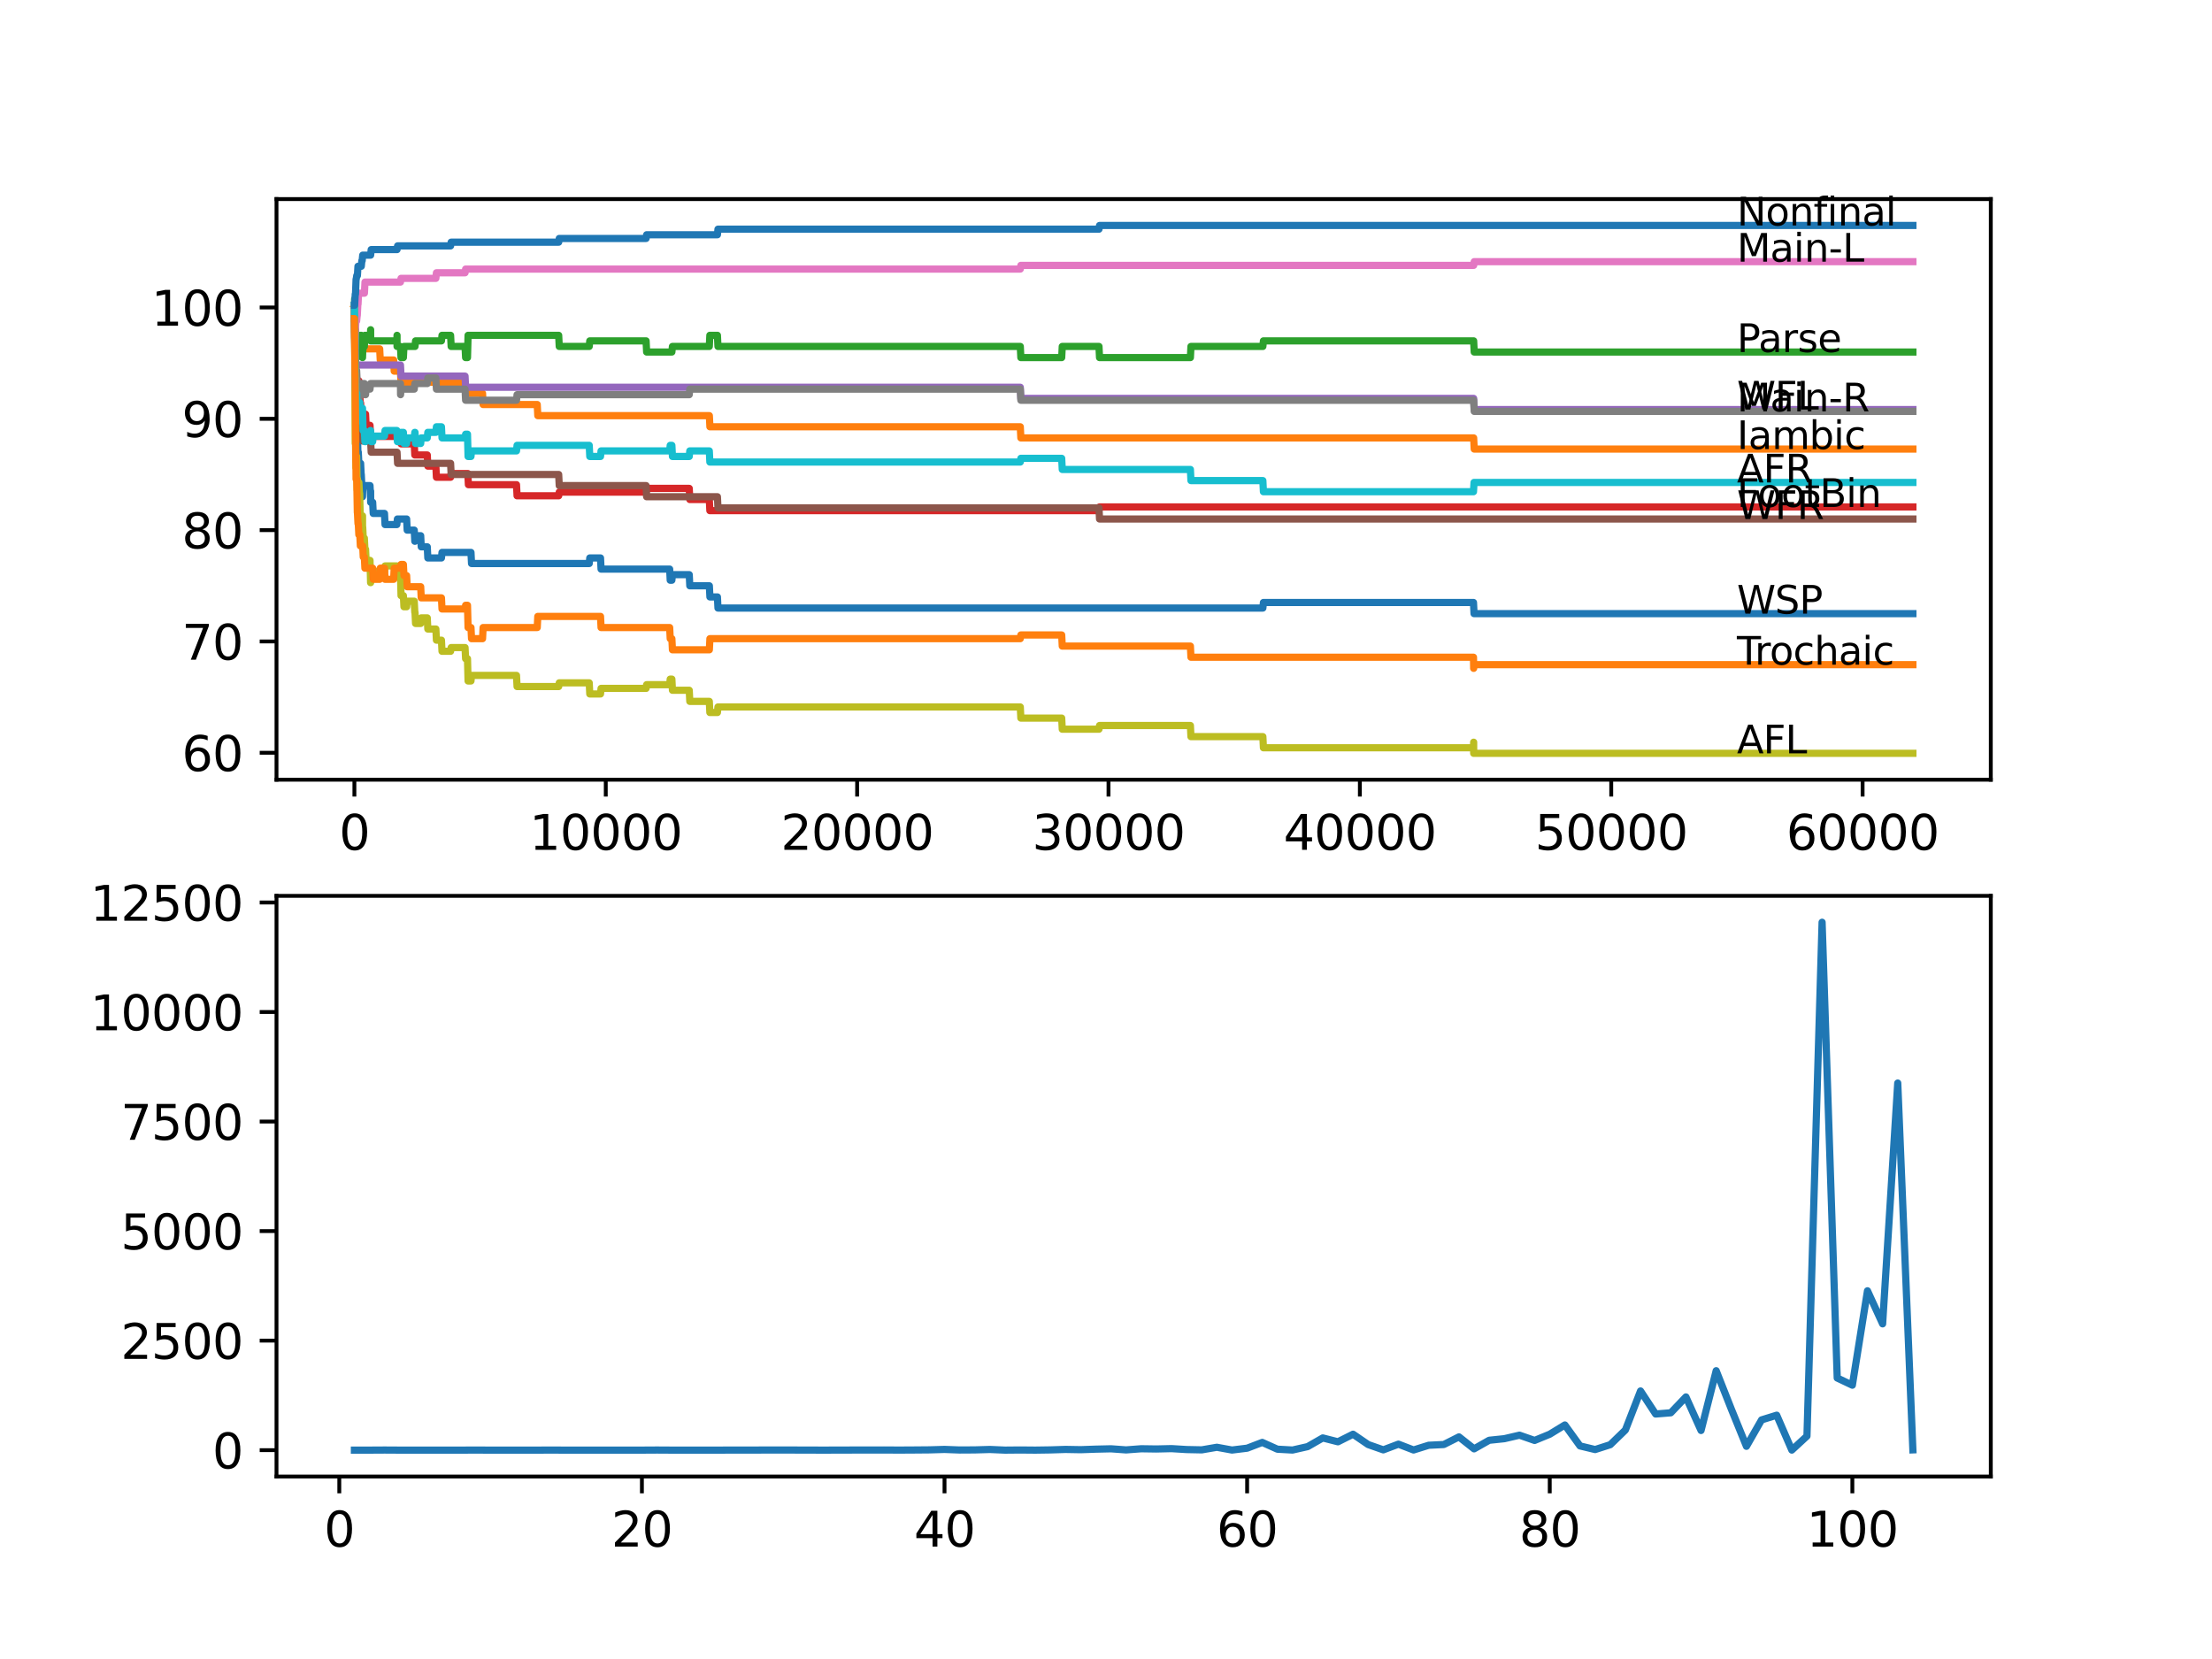 <?xml version="1.0" encoding="utf-8" standalone="no"?>
<!DOCTYPE svg PUBLIC "-//W3C//DTD SVG 1.1//EN"
  "http://www.w3.org/Graphics/SVG/1.1/DTD/svg11.dtd">
<svg xmlns:xlink="http://www.w3.org/1999/xlink" width="460.8pt" height="345.6pt" viewBox="0 0 460.8 345.6" xmlns="http://www.w3.org/2000/svg" version="1.1">
 <defs>
  <style type="text/css">*{stroke-linejoin: round; stroke-linecap: butt}</style>
 </defs>
 <g id="figure_1">
  <g id="patch_1">
   <path d="M 0 345.6 
L 460.8 345.6 
L 460.8 0 
L 0 0 
z
" style="fill: #ffffff"/>
  </g>
  <g id="axes_1">
   <g id="patch_2">
    <path d="M 57.6 162.432 
L 414.72 162.432 
L 414.72 41.472 
L 57.6 41.472 
z
" style="fill: #ffffff"/>
   </g>
   <g id="matplotlib.axis_1">
    <g id="xtick_1">
     <g id="line2d_1">
      <defs>
       <path id="m1f427bf598" d="M 0 0 
L 0 3.5 
" style="stroke: #000000; stroke-width: 0.8"/>
      </defs>
      <g>
       <use xlink:href="#m1f427bf598" x="73.827" y="162.432" style="stroke: #000000; stroke-width: 0.8"/>
      </g>
     </g>
     <g id="text_1">
      <!-- 0 -->
      <g transform="translate(70.646 177.03)scale(0.1 -0.1)">
       <defs>
        <path id="DejaVuSans-30" d="M 2034 4250 
Q 1547 4250 1301 3770 
Q 1056 3291 1056 2328 
Q 1056 1369 1301 889 
Q 1547 409 2034 409 
Q 2525 409 2770 889 
Q 3016 1369 3016 2328 
Q 3016 3291 2770 3770 
Q 2525 4250 2034 4250 
z
M 2034 4750 
Q 2819 4750 3233 4129 
Q 3647 3509 3647 2328 
Q 3647 1150 3233 529 
Q 2819 -91 2034 -91 
Q 1250 -91 836 529 
Q 422 1150 422 2328 
Q 422 3509 836 4129 
Q 1250 4750 2034 4750 
z
" transform="scale(0.016)"/>
       </defs>
       <use xlink:href="#DejaVuSans-30"/>
      </g>
     </g>
    </g>
    <g id="xtick_2">
     <g id="line2d_2">
      <g>
       <use xlink:href="#m1f427bf598" x="126.192" y="162.432" style="stroke: #000000; stroke-width: 0.8"/>
      </g>
     </g>
     <g id="text_2">
      <!-- 10000 -->
      <g transform="translate(110.286 177.03)scale(0.1 -0.1)">
       <defs>
        <path id="DejaVuSans-31" d="M 794 531 
L 1825 531 
L 1825 4091 
L 703 3866 
L 703 4441 
L 1819 4666 
L 2450 4666 
L 2450 531 
L 3481 531 
L 3481 0 
L 794 0 
L 794 531 
z
" transform="scale(0.016)"/>
       </defs>
       <use xlink:href="#DejaVuSans-31"/>
       <use xlink:href="#DejaVuSans-30" x="63.623"/>
       <use xlink:href="#DejaVuSans-30" x="127.246"/>
       <use xlink:href="#DejaVuSans-30" x="190.869"/>
       <use xlink:href="#DejaVuSans-30" x="254.492"/>
      </g>
     </g>
    </g>
    <g id="xtick_3">
     <g id="line2d_3">
      <g>
       <use xlink:href="#m1f427bf598" x="178.556" y="162.432" style="stroke: #000000; stroke-width: 0.8"/>
      </g>
     </g>
     <g id="text_3">
      <!-- 20000 -->
      <g transform="translate(162.65 177.03)scale(0.1 -0.1)">
       <defs>
        <path id="DejaVuSans-32" d="M 1228 531 
L 3431 531 
L 3431 0 
L 469 0 
L 469 531 
Q 828 903 1448 1529 
Q 2069 2156 2228 2338 
Q 2531 2678 2651 2914 
Q 2772 3150 2772 3378 
Q 2772 3750 2511 3984 
Q 2250 4219 1831 4219 
Q 1534 4219 1204 4116 
Q 875 4013 500 3803 
L 500 4441 
Q 881 4594 1212 4672 
Q 1544 4750 1819 4750 
Q 2544 4750 2975 4387 
Q 3406 4025 3406 3419 
Q 3406 3131 3298 2873 
Q 3191 2616 2906 2266 
Q 2828 2175 2409 1742 
Q 1991 1309 1228 531 
z
" transform="scale(0.016)"/>
       </defs>
       <use xlink:href="#DejaVuSans-32"/>
       <use xlink:href="#DejaVuSans-30" x="63.623"/>
       <use xlink:href="#DejaVuSans-30" x="127.246"/>
       <use xlink:href="#DejaVuSans-30" x="190.869"/>
       <use xlink:href="#DejaVuSans-30" x="254.492"/>
      </g>
     </g>
    </g>
    <g id="xtick_4">
     <g id="line2d_4">
      <g>
       <use xlink:href="#m1f427bf598" x="230.921" y="162.432" style="stroke: #000000; stroke-width: 0.8"/>
      </g>
     </g>
     <g id="text_4">
      <!-- 30000 -->
      <g transform="translate(215.015 177.03)scale(0.1 -0.1)">
       <defs>
        <path id="DejaVuSans-33" d="M 2597 2516 
Q 3050 2419 3304 2112 
Q 3559 1806 3559 1356 
Q 3559 666 3084 287 
Q 2609 -91 1734 -91 
Q 1441 -91 1130 -33 
Q 819 25 488 141 
L 488 750 
Q 750 597 1062 519 
Q 1375 441 1716 441 
Q 2309 441 2620 675 
Q 2931 909 2931 1356 
Q 2931 1769 2642 2001 
Q 2353 2234 1838 2234 
L 1294 2234 
L 1294 2753 
L 1863 2753 
Q 2328 2753 2575 2939 
Q 2822 3125 2822 3475 
Q 2822 3834 2567 4026 
Q 2313 4219 1838 4219 
Q 1578 4219 1281 4162 
Q 984 4106 628 3988 
L 628 4550 
Q 988 4650 1302 4700 
Q 1616 4750 1894 4750 
Q 2613 4750 3031 4423 
Q 3450 4097 3450 3541 
Q 3450 3153 3228 2886 
Q 3006 2619 2597 2516 
z
" transform="scale(0.016)"/>
       </defs>
       <use xlink:href="#DejaVuSans-33"/>
       <use xlink:href="#DejaVuSans-30" x="63.623"/>
       <use xlink:href="#DejaVuSans-30" x="127.246"/>
       <use xlink:href="#DejaVuSans-30" x="190.869"/>
       <use xlink:href="#DejaVuSans-30" x="254.492"/>
      </g>
     </g>
    </g>
    <g id="xtick_5">
     <g id="line2d_5">
      <g>
       <use xlink:href="#m1f427bf598" x="283.285" y="162.432" style="stroke: #000000; stroke-width: 0.8"/>
      </g>
     </g>
     <g id="text_5">
      <!-- 40000 -->
      <g transform="translate(267.379 177.03)scale(0.1 -0.1)">
       <defs>
        <path id="DejaVuSans-34" d="M 2419 4116 
L 825 1625 
L 2419 1625 
L 2419 4116 
z
M 2253 4666 
L 3047 4666 
L 3047 1625 
L 3713 1625 
L 3713 1100 
L 3047 1100 
L 3047 0 
L 2419 0 
L 2419 1100 
L 313 1100 
L 313 1709 
L 2253 4666 
z
" transform="scale(0.016)"/>
       </defs>
       <use xlink:href="#DejaVuSans-34"/>
       <use xlink:href="#DejaVuSans-30" x="63.623"/>
       <use xlink:href="#DejaVuSans-30" x="127.246"/>
       <use xlink:href="#DejaVuSans-30" x="190.869"/>
       <use xlink:href="#DejaVuSans-30" x="254.492"/>
      </g>
     </g>
    </g>
    <g id="xtick_6">
     <g id="line2d_6">
      <g>
       <use xlink:href="#m1f427bf598" x="335.65" y="162.432" style="stroke: #000000; stroke-width: 0.8"/>
      </g>
     </g>
     <g id="text_6">
      <!-- 50000 -->
      <g transform="translate(319.744 177.03)scale(0.1 -0.1)">
       <defs>
        <path id="DejaVuSans-35" d="M 691 4666 
L 3169 4666 
L 3169 4134 
L 1269 4134 
L 1269 2991 
Q 1406 3038 1543 3061 
Q 1681 3084 1819 3084 
Q 2600 3084 3056 2656 
Q 3513 2228 3513 1497 
Q 3513 744 3044 326 
Q 2575 -91 1722 -91 
Q 1428 -91 1123 -41 
Q 819 9 494 109 
L 494 744 
Q 775 591 1075 516 
Q 1375 441 1709 441 
Q 2250 441 2565 725 
Q 2881 1009 2881 1497 
Q 2881 1984 2565 2268 
Q 2250 2553 1709 2553 
Q 1456 2553 1204 2497 
Q 953 2441 691 2322 
L 691 4666 
z
" transform="scale(0.016)"/>
       </defs>
       <use xlink:href="#DejaVuSans-35"/>
       <use xlink:href="#DejaVuSans-30" x="63.623"/>
       <use xlink:href="#DejaVuSans-30" x="127.246"/>
       <use xlink:href="#DejaVuSans-30" x="190.869"/>
       <use xlink:href="#DejaVuSans-30" x="254.492"/>
      </g>
     </g>
    </g>
    <g id="xtick_7">
     <g id="line2d_7">
      <g>
       <use xlink:href="#m1f427bf598" x="388.014" y="162.432" style="stroke: #000000; stroke-width: 0.8"/>
      </g>
     </g>
     <g id="text_7">
      <!-- 60000 -->
      <g transform="translate(372.108 177.03)scale(0.1 -0.1)">
       <defs>
        <path id="DejaVuSans-36" d="M 2113 2584 
Q 1688 2584 1439 2293 
Q 1191 2003 1191 1497 
Q 1191 994 1439 701 
Q 1688 409 2113 409 
Q 2538 409 2786 701 
Q 3034 994 3034 1497 
Q 3034 2003 2786 2293 
Q 2538 2584 2113 2584 
z
M 3366 4563 
L 3366 3988 
Q 3128 4100 2886 4159 
Q 2644 4219 2406 4219 
Q 1781 4219 1451 3797 
Q 1122 3375 1075 2522 
Q 1259 2794 1537 2939 
Q 1816 3084 2150 3084 
Q 2853 3084 3261 2657 
Q 3669 2231 3669 1497 
Q 3669 778 3244 343 
Q 2819 -91 2113 -91 
Q 1303 -91 875 529 
Q 447 1150 447 2328 
Q 447 3434 972 4092 
Q 1497 4750 2381 4750 
Q 2619 4750 2861 4703 
Q 3103 4656 3366 4563 
z
" transform="scale(0.016)"/>
       </defs>
       <use xlink:href="#DejaVuSans-36"/>
       <use xlink:href="#DejaVuSans-30" x="63.623"/>
       <use xlink:href="#DejaVuSans-30" x="127.246"/>
       <use xlink:href="#DejaVuSans-30" x="190.869"/>
       <use xlink:href="#DejaVuSans-30" x="254.492"/>
      </g>
     </g>
    </g>
   </g>
   <g id="matplotlib.axis_2">
    <g id="ytick_1">
     <g id="line2d_8">
      <defs>
       <path id="m7dc2fc0610" d="M 0 0 
L -3.5 0 
" style="stroke: #000000; stroke-width: 0.8"/>
      </defs>
      <g>
       <use xlink:href="#m7dc2fc0610" x="57.6" y="156.818" style="stroke: #000000; stroke-width: 0.8"/>
      </g>
     </g>
     <g id="text_8">
      <!-- 60 -->
      <g transform="translate(37.875 160.617)scale(0.1 -0.1)">
       <use xlink:href="#DejaVuSans-36"/>
       <use xlink:href="#DejaVuSans-30" x="63.623"/>
      </g>
     </g>
    </g>
    <g id="ytick_2">
     <g id="line2d_9">
      <g>
       <use xlink:href="#m7dc2fc0610" x="57.6" y="133.627" style="stroke: #000000; stroke-width: 0.8"/>
      </g>
     </g>
     <g id="text_9">
      <!-- 70 -->
      <g transform="translate(37.875 137.426)scale(0.1 -0.1)">
       <defs>
        <path id="DejaVuSans-37" d="M 525 4666 
L 3525 4666 
L 3525 4397 
L 1831 0 
L 1172 0 
L 2766 4134 
L 525 4134 
L 525 4666 
z
" transform="scale(0.016)"/>
       </defs>
       <use xlink:href="#DejaVuSans-37"/>
       <use xlink:href="#DejaVuSans-30" x="63.623"/>
      </g>
     </g>
    </g>
    <g id="ytick_3">
     <g id="line2d_10">
      <g>
       <use xlink:href="#m7dc2fc0610" x="57.6" y="110.436" style="stroke: #000000; stroke-width: 0.8"/>
      </g>
     </g>
     <g id="text_10">
      <!-- 80 -->
      <g transform="translate(37.875 114.235)scale(0.1 -0.1)">
       <defs>
        <path id="DejaVuSans-38" d="M 2034 2216 
Q 1584 2216 1326 1975 
Q 1069 1734 1069 1313 
Q 1069 891 1326 650 
Q 1584 409 2034 409 
Q 2484 409 2743 651 
Q 3003 894 3003 1313 
Q 3003 1734 2745 1975 
Q 2488 2216 2034 2216 
z
M 1403 2484 
Q 997 2584 770 2862 
Q 544 3141 544 3541 
Q 544 4100 942 4425 
Q 1341 4750 2034 4750 
Q 2731 4750 3128 4425 
Q 3525 4100 3525 3541 
Q 3525 3141 3298 2862 
Q 3072 2584 2669 2484 
Q 3125 2378 3379 2068 
Q 3634 1759 3634 1313 
Q 3634 634 3220 271 
Q 2806 -91 2034 -91 
Q 1263 -91 848 271 
Q 434 634 434 1313 
Q 434 1759 690 2068 
Q 947 2378 1403 2484 
z
M 1172 3481 
Q 1172 3119 1398 2916 
Q 1625 2713 2034 2713 
Q 2441 2713 2670 2916 
Q 2900 3119 2900 3481 
Q 2900 3844 2670 4047 
Q 2441 4250 2034 4250 
Q 1625 4250 1398 4047 
Q 1172 3844 1172 3481 
z
" transform="scale(0.016)"/>
       </defs>
       <use xlink:href="#DejaVuSans-38"/>
       <use xlink:href="#DejaVuSans-30" x="63.623"/>
      </g>
     </g>
    </g>
    <g id="ytick_4">
     <g id="line2d_11">
      <g>
       <use xlink:href="#m7dc2fc0610" x="57.6" y="87.245" style="stroke: #000000; stroke-width: 0.8"/>
      </g>
     </g>
     <g id="text_11">
      <!-- 90 -->
      <g transform="translate(37.875 91.044)scale(0.1 -0.1)">
       <defs>
        <path id="DejaVuSans-39" d="M 703 97 
L 703 672 
Q 941 559 1184 500 
Q 1428 441 1663 441 
Q 2288 441 2617 861 
Q 2947 1281 2994 2138 
Q 2813 1869 2534 1725 
Q 2256 1581 1919 1581 
Q 1219 1581 811 2004 
Q 403 2428 403 3163 
Q 403 3881 828 4315 
Q 1253 4750 1959 4750 
Q 2769 4750 3195 4129 
Q 3622 3509 3622 2328 
Q 3622 1225 3098 567 
Q 2575 -91 1691 -91 
Q 1453 -91 1209 -44 
Q 966 3 703 97 
z
M 1959 2075 
Q 2384 2075 2632 2365 
Q 2881 2656 2881 3163 
Q 2881 3666 2632 3958 
Q 2384 4250 1959 4250 
Q 1534 4250 1286 3958 
Q 1038 3666 1038 3163 
Q 1038 2656 1286 2365 
Q 1534 2075 1959 2075 
z
" transform="scale(0.016)"/>
       </defs>
       <use xlink:href="#DejaVuSans-39"/>
       <use xlink:href="#DejaVuSans-30" x="63.623"/>
      </g>
     </g>
    </g>
    <g id="ytick_5">
     <g id="line2d_12">
      <g>
       <use xlink:href="#m7dc2fc0610" x="57.6" y="64.054" style="stroke: #000000; stroke-width: 0.8"/>
      </g>
     </g>
     <g id="text_12">
      <!-- 100 -->
      <g transform="translate(31.512 67.853)scale(0.1 -0.1)">
       <use xlink:href="#DejaVuSans-31"/>
       <use xlink:href="#DejaVuSans-30" x="63.623"/>
       <use xlink:href="#DejaVuSans-30" x="127.246"/>
      </g>
     </g>
    </g>
   </g>
   <g id="line2d_13">
    <path d="M 73.833 66.373 
L 73.859 63.474 
L 73.906 70.432 
L 73.922 70.432 
L 73.932 69.852 
L 73.958 76.809 
L 73.979 75.65 
L 74.105 83.766 
L 74.115 83.766 
L 74.136 82.607 
L 74.173 89.564 
L 74.199 89.564 
L 74.435 89.564 
L 74.555 94.202 
L 74.639 94.202 
L 74.754 96.521 
L 75.121 96.521 
L 75.236 98.841 
L 75.262 98.841 
L 75.377 101.16 
L 75.446 101.16 
L 75.519 103.479 
L 75.556 102.319 
L 75.671 101.16 
L 77.079 101.16 
L 77.195 103.479 
L 77.21 102.319 
L 77.215 104.638 
L 77.299 104.638 
L 77.634 104.638 
L 77.75 106.957 
L 80.096 106.957 
L 80.211 109.276 
L 82.672 109.276 
L 82.787 108.117 
L 84.709 108.117 
L 84.824 110.436 
L 86.295 110.436 
L 86.411 112.755 
L 86.453 112.755 
L 86.568 111.596 
L 87.636 111.596 
L 87.751 113.915 
L 89.008 113.915 
L 89.123 116.234 
L 91.961 116.234 
L 92.077 115.074 
L 98.114 115.074 
L 98.229 117.393 
L 122.746 117.393 
L 122.862 116.234 
L 125.098 116.234 
L 125.213 118.553 
L 139.503 118.553 
L 139.618 120.872 
L 139.964 120.872 
L 140.079 119.712 
L 143.582 119.712 
L 143.697 122.031 
L 147.771 122.031 
L 147.887 124.351 
L 149.452 124.351 
L 149.567 126.67 
L 263.078 126.67 
L 263.193 125.51 
L 306.954 125.51 
L 307.069 127.829 
L 398.487 127.829 
L 398.487 127.829 
" clip-path="url(#p439abc79f8)" style="fill: none; stroke: #1f77b4; stroke-width: 1.5; stroke-linecap: square"/>
   </g>
   <g id="line2d_14">
    <path d="M 73.833 63.59 
L 73.927 63.397 
L 73.953 68.035 
L 73.969 68.035 
L 74.089 72.673 
L 79.095 72.673 
L 79.211 74.993 
L 82.002 74.993 
L 82.117 77.312 
L 83.426 77.312 
L 83.541 79.631 
L 96.878 79.631 
L 96.994 81.95 
L 100.523 81.95 
L 100.638 84.269 
L 111.917 84.269 
L 112.033 86.588 
L 147.771 86.588 
L 147.887 88.907 
L 212.546 88.907 
L 212.661 91.226 
L 306.991 91.226 
L 307.106 93.545 
L 398.487 93.545 
L 398.487 93.545 
" clip-path="url(#p439abc79f8)" style="fill: none; stroke: #ff7f0e; stroke-width: 1.5; stroke-linecap: square"/>
   </g>
   <g id="line2d_15">
    <path d="M 73.833 66.373 
L 73.875 62.315 
L 73.896 69.272 
L 73.906 68.113 
L 73.937 74.297 
L 74.021 71.011 
L 74.042 71.011 
L 74.084 68.692 
L 74.142 72.171 
L 74.147 72.171 
L 74.205 72.171 
L 74.314 74.49 
L 74.435 69.852 
L 74.456 69.852 
L 74.571 72.171 
L 74.953 72.171 
L 75.069 69.852 
L 75.262 69.852 
L 75.377 72.171 
L 75.446 72.171 
L 75.519 74.49 
L 75.556 73.331 
L 75.671 72.171 
L 75.901 72.171 
L 76.016 69.852 
L 77.195 69.852 
L 77.21 68.692 
L 77.215 71.011 
L 77.299 71.011 
L 82.672 71.011 
L 82.709 69.852 
L 82.714 72.171 
L 82.777 72.171 
L 83.426 72.171 
L 83.541 74.49 
L 84.033 74.49 
L 84.149 72.171 
L 86.453 72.171 
L 86.568 71.011 
L 91.961 71.011 
L 92.077 69.852 
L 93.867 69.852 
L 93.983 72.171 
L 96.878 72.171 
L 96.994 74.49 
L 97.386 74.49 
L 97.507 69.852 
L 116.384 69.852 
L 116.499 72.171 
L 122.746 72.171 
L 122.862 71.011 
L 134.591 71.011 
L 134.706 73.331 
L 139.964 73.331 
L 140.079 72.171 
L 147.761 72.171 
L 147.876 69.852 
L 149.452 69.852 
L 149.567 72.171 
L 212.546 72.171 
L 212.661 74.49 
L 221.171 74.49 
L 221.286 72.171 
L 228.936 72.171 
L 229.052 74.49 
L 247.981 74.49 
L 248.096 72.171 
L 263.078 72.171 
L 263.193 71.011 
L 306.991 71.011 
L 307.106 73.331 
L 398.487 73.331 
L 398.487 73.331 
" clip-path="url(#p439abc79f8)" style="fill: none; stroke: #2ca02c; stroke-width: 1.5; stroke-linecap: square"/>
   </g>
   <g id="line2d_16">
    <path d="M 73.833 64.054 
L 73.859 64.054 
L 73.985 78.355 
L 74 77.775 
L 74.136 77.775 
L 74.205 80.095 
L 74.246 79.322 
L 74.76 79.322 
L 74.875 81.641 
L 74.922 81.641 
L 75.037 83.96 
L 75.121 83.96 
L 75.236 86.279 
L 76.152 86.279 
L 76.268 88.598 
L 77.079 88.598 
L 77.195 90.917 
L 82.709 90.917 
L 82.824 90.144 
L 83.447 90.144 
L 83.562 92.463 
L 86.295 92.463 
L 86.411 94.782 
L 89.008 94.782 
L 89.123 97.101 
L 90.799 97.101 
L 90.914 99.42 
L 93.867 99.42 
L 93.983 98.647 
L 97.46 98.647 
L 97.575 100.966 
L 107.597 100.966 
L 107.713 103.285 
L 116.384 103.285 
L 116.499 102.512 
L 134.591 102.512 
L 134.706 101.739 
L 143.582 101.739 
L 143.697 104.059 
L 147.761 104.059 
L 147.876 106.378 
L 228.936 106.378 
L 229.052 105.605 
L 398.487 105.605 
L 398.487 105.605 
" clip-path="url(#p439abc79f8)" style="fill: none; stroke: #d62728; stroke-width: 1.5; stroke-linecap: square"/>
   </g>
   <g id="line2d_17">
    <path d="M 73.833 64.054 
L 73.859 63.474 
L 73.885 68.113 
L 73.89 68.113 
L 73.974 76.616 
L 74.016 76.036 
L 83.426 76.036 
L 83.541 78.355 
L 96.878 78.355 
L 96.994 80.674 
L 212.546 80.674 
L 212.661 82.993 
L 306.991 82.993 
L 307.106 85.313 
L 398.487 85.313 
L 398.487 85.313 
" clip-path="url(#p439abc79f8)" style="fill: none; stroke: #9467bd; stroke-width: 1.5; stroke-linecap: square"/>
   </g>
   <g id="line2d_18">
    <path d="M 73.833 66.373 
L 73.875 66.373 
L 74 73.331 
L 74.058 73.331 
L 74.184 80.288 
L 74.205 80.288 
L 74.32 82.607 
L 74.456 82.607 
L 74.576 87.245 
L 75.262 87.245 
L 75.377 89.564 
L 75.446 89.564 
L 75.561 91.883 
L 77.21 91.883 
L 77.325 94.202 
L 82.709 94.202 
L 82.824 96.521 
L 93.867 96.521 
L 93.983 98.841 
L 116.384 98.841 
L 116.499 101.16 
L 134.591 101.16 
L 134.706 103.479 
L 149.452 103.479 
L 149.567 105.798 
L 228.936 105.798 
L 229.052 108.117 
L 398.487 108.117 
L 398.487 108.117 
" clip-path="url(#p439abc79f8)" style="fill: none; stroke: #8c564b; stroke-width: 1.5; stroke-linecap: square"/>
   </g>
   <g id="line2d_19">
    <path d="M 73.833 63.59 
L 73.859 63.011 
L 73.885 67.649 
L 73.89 67.649 
L 73.927 72.673 
L 74 69.195 
L 74.026 69.195 
L 74.142 66.876 
L 74.294 66.876 
L 74.409 65.716 
L 74.43 65.716 
L 74.545 63.397 
L 74.582 63.397 
L 74.697 61.078 
L 75.917 61.078 
L 76.032 58.759 
L 83.426 58.759 
L 83.541 57.986 
L 90.799 57.986 
L 90.914 56.826 
L 96.878 56.826 
L 96.994 56.053 
L 212.546 56.053 
L 212.661 55.28 
L 306.991 55.28 
L 307.106 54.507 
L 398.487 54.507 
L 398.487 54.507 
" clip-path="url(#p439abc79f8)" style="fill: none; stroke: #e377c2; stroke-width: 1.5; stroke-linecap: square"/>
   </g>
   <g id="line2d_20">
    <path d="M 73.833 66.373 
L 73.948 76.616 
L 73.958 74.683 
L 73.969 74.683 
L 74.089 79.515 
L 74.1 79.515 
L 74.225 77.196 
L 74.294 77.196 
L 74.409 79.515 
L 74.43 79.515 
L 74.545 81.834 
L 74.582 81.834 
L 74.639 84.153 
L 74.692 83.38 
L 74.76 83.38 
L 74.875 82.22 
L 74.922 82.22 
L 75.037 81.061 
L 75.121 81.061 
L 75.236 79.901 
L 75.917 79.901 
L 76.032 82.22 
L 76.152 82.22 
L 76.268 81.061 
L 77.079 81.061 
L 77.195 79.901 
L 83.426 79.901 
L 83.447 82.22 
L 83.536 81.061 
L 86.295 81.061 
L 86.411 79.901 
L 89.008 79.901 
L 89.123 78.742 
L 90.799 78.742 
L 90.914 81.061 
L 96.878 81.061 
L 96.994 83.38 
L 107.597 83.38 
L 107.713 82.22 
L 143.582 82.22 
L 143.697 81.061 
L 212.546 81.061 
L 212.661 83.38 
L 306.991 83.38 
L 307.106 85.699 
L 398.487 85.699 
L 398.487 85.699 
" clip-path="url(#p439abc79f8)" style="fill: none; stroke: #7f7f7f; stroke-width: 1.5; stroke-linecap: square"/>
   </g>
   <g id="line2d_21">
    <path d="M 73.833 63.59 
L 73.859 63.59 
L 74 92.386 
L 74.026 90.84 
L 74.042 90.84 
L 74.147 97.41 
L 74.163 96.637 
L 74.168 96.637 
L 74.288 95.091 
L 74.294 95.091 
L 74.419 102.049 
L 74.435 102.049 
L 74.461 99.73 
L 74.545 101.276 
L 74.639 101.276 
L 74.754 100.503 
L 74.76 100.503 
L 74.875 102.822 
L 74.922 102.822 
L 75.042 107.46 
L 75.121 107.46 
L 75.236 109.779 
L 75.262 109.779 
L 75.377 108.619 
L 75.446 108.619 
L 75.519 107.46 
L 75.524 109.779 
L 75.55 109.779 
L 75.556 109.779 
L 75.671 112.098 
L 75.901 112.098 
L 76.016 114.417 
L 76.152 114.417 
L 76.268 116.736 
L 77.079 116.736 
L 77.2 121.374 
L 77.21 121.374 
L 77.325 120.215 
L 77.634 120.215 
L 77.75 119.055 
L 80.096 119.055 
L 80.211 117.896 
L 82.672 117.896 
L 82.709 120.215 
L 82.782 119.442 
L 83.426 119.442 
L 83.546 124.08 
L 84.033 124.08 
L 84.149 126.399 
L 84.709 126.399 
L 84.824 125.24 
L 86.295 125.24 
L 86.411 127.559 
L 86.453 127.559 
L 86.568 129.878 
L 87.636 129.878 
L 87.751 128.718 
L 89.008 128.718 
L 89.123 131.037 
L 90.799 131.037 
L 90.914 133.356 
L 91.961 133.356 
L 92.077 135.675 
L 93.867 135.675 
L 93.983 134.902 
L 96.878 134.902 
L 96.994 137.222 
L 97.386 137.222 
L 97.507 141.86 
L 98.114 141.86 
L 98.229 140.7 
L 107.597 140.7 
L 107.713 143.019 
L 116.384 143.019 
L 116.499 142.246 
L 122.746 142.246 
L 122.862 144.565 
L 125.098 144.565 
L 125.213 143.406 
L 134.591 143.406 
L 134.706 142.633 
L 139.503 142.633 
L 139.618 141.473 
L 139.964 141.473 
L 140.079 143.792 
L 143.582 143.792 
L 143.697 146.111 
L 147.761 146.111 
L 147.876 148.43 
L 149.452 148.43 
L 149.567 147.271 
L 212.546 147.271 
L 212.661 149.59 
L 221.171 149.59 
L 221.286 151.909 
L 228.936 151.909 
L 229.052 151.136 
L 247.981 151.136 
L 248.096 153.455 
L 263.078 153.455 
L 263.193 155.774 
L 306.954 155.774 
L 306.991 154.615 
L 306.996 156.934 
L 307.059 156.934 
L 398.487 156.934 
L 398.487 156.934 
" clip-path="url(#p439abc79f8)" style="fill: none; stroke: #bcbd22; stroke-width: 1.5; stroke-linecap: square"/>
   </g>
   <g id="line2d_22">
    <path d="M 73.833 63.59 
L 73.948 70.548 
L 73.953 69.775 
L 73.969 69.775 
L 74.084 81.563 
L 74.1 80.79 
L 74.115 80.017 
L 74.142 84.655 
L 74.194 83.109 
L 74.294 83.109 
L 74.314 81.95 
L 74.351 86.588 
L 74.388 86.588 
L 74.435 86.588 
L 74.461 85.428 
L 74.466 87.748 
L 74.54 86.975 
L 74.639 86.975 
L 74.754 86.201 
L 74.76 86.201 
L 74.875 85.042 
L 74.922 85.042 
L 74.953 83.882 
L 74.959 86.201 
L 75.027 86.201 
L 75.121 86.201 
L 75.236 85.042 
L 75.519 85.042 
L 75.639 89.68 
L 75.901 89.68 
L 76.016 91.999 
L 76.152 91.999 
L 76.268 90.84 
L 77.079 90.84 
L 77.195 89.68 
L 77.31 91.999 
L 77.634 91.999 
L 77.75 90.84 
L 80.096 90.84 
L 80.211 89.68 
L 82.672 89.68 
L 82.787 91.999 
L 83.426 91.999 
L 83.546 90.067 
L 84.033 90.067 
L 84.149 92.386 
L 84.709 92.386 
L 84.824 91.226 
L 86.295 91.226 
L 86.411 90.067 
L 86.453 90.067 
L 86.568 92.386 
L 87.636 92.386 
L 87.751 91.226 
L 89.008 91.226 
L 89.123 90.067 
L 90.799 90.067 
L 90.914 88.907 
L 91.961 88.907 
L 92.077 91.226 
L 96.878 91.226 
L 96.994 90.453 
L 97.386 90.453 
L 97.507 95.091 
L 98.114 95.091 
L 98.229 93.932 
L 107.597 93.932 
L 107.713 92.772 
L 122.746 92.772 
L 122.862 95.091 
L 125.098 95.091 
L 125.213 93.932 
L 139.503 93.932 
L 139.618 92.772 
L 139.964 92.772 
L 140.079 95.091 
L 143.582 95.091 
L 143.697 93.932 
L 147.761 93.932 
L 147.876 96.251 
L 212.546 96.251 
L 212.661 95.478 
L 221.171 95.478 
L 221.286 97.797 
L 247.981 97.797 
L 248.096 100.116 
L 263.078 100.116 
L 263.193 102.435 
L 306.954 102.435 
L 307.069 100.503 
L 398.487 100.503 
L 398.487 100.503 
" clip-path="url(#p439abc79f8)" style="fill: none; stroke: #17becf; stroke-width: 1.5; stroke-linecap: square"/>
   </g>
   <g id="line2d_23">
    <path d="M 73.833 63.59 
L 73.875 63.59 
L 74.006 61.271 
L 74.058 61.271 
L 74.178 58.179 
L 74.205 58.179 
L 74.32 57.406 
L 74.456 57.406 
L 74.571 55.474 
L 75.262 55.474 
L 75.377 54.314 
L 75.446 54.314 
L 75.561 53.154 
L 77.21 53.154 
L 77.325 51.995 
L 82.709 51.995 
L 82.824 51.222 
L 93.867 51.222 
L 93.983 50.449 
L 116.384 50.449 
L 116.499 49.676 
L 134.591 49.676 
L 134.706 48.903 
L 149.452 48.903 
L 149.567 47.743 
L 228.936 47.743 
L 229.052 46.97 
L 398.487 46.97 
L 398.487 46.97 
" clip-path="url(#p439abc79f8)" style="fill: none; stroke: #1f77b4; stroke-width: 1.5; stroke-linecap: square"/>
   </g>
   <g id="line2d_24">
    <path d="M 73.833 66.373 
L 73.838 66.373 
L 73.969 78.355 
L 73.974 77.775 
L 73.985 77.775 
L 74.136 96.328 
L 74.147 95.169 
L 74.173 99.807 
L 74.231 99.807 
L 74.314 99.807 
L 74.44 106.764 
L 74.461 106.764 
L 74.576 109.083 
L 74.639 109.083 
L 74.754 111.402 
L 74.953 111.402 
L 75.069 113.721 
L 75.556 113.721 
L 75.671 116.04 
L 75.901 116.04 
L 76.016 118.36 
L 77.634 118.36 
L 77.75 120.679 
L 79.095 120.679 
L 79.211 118.36 
L 80.096 118.36 
L 80.211 120.679 
L 82.002 120.679 
L 82.117 118.36 
L 83.426 118.36 
L 83.541 117.587 
L 84.033 117.587 
L 84.149 119.906 
L 84.709 119.906 
L 84.824 122.225 
L 87.636 122.225 
L 87.751 124.544 
L 91.961 124.544 
L 92.077 126.863 
L 96.878 126.863 
L 96.994 126.09 
L 97.386 126.09 
L 97.507 130.728 
L 98.114 130.728 
L 98.229 133.047 
L 100.523 133.047 
L 100.638 130.728 
L 111.917 130.728 
L 112.033 128.409 
L 125.098 128.409 
L 125.213 130.728 
L 139.503 130.728 
L 139.618 133.047 
L 139.964 133.047 
L 140.079 135.366 
L 147.771 135.366 
L 147.887 133.047 
L 212.546 133.047 
L 212.661 132.274 
L 221.171 132.274 
L 221.286 134.593 
L 247.981 134.593 
L 248.096 136.912 
L 306.954 136.912 
L 306.991 139.231 
L 307.064 138.458 
L 398.487 138.458 
L 398.487 138.458 
" clip-path="url(#p439abc79f8)" style="fill: none; stroke: #ff7f0e; stroke-width: 1.5; stroke-linecap: square"/>
   </g>
   <g id="patch_3">
    <path d="M 57.6 162.432 
L 57.6 41.472 
" style="fill: none; stroke: #000000; stroke-width: 0.8; stroke-linejoin: miter; stroke-linecap: square"/>
   </g>
   <g id="patch_4">
    <path d="M 414.72 162.432 
L 414.72 41.472 
" style="fill: none; stroke: #000000; stroke-width: 0.8; stroke-linejoin: miter; stroke-linecap: square"/>
   </g>
   <g id="patch_5">
    <path d="M 57.6 162.432 
L 414.72 162.432 
" style="fill: none; stroke: #000000; stroke-width: 0.8; stroke-linejoin: miter; stroke-linecap: square"/>
   </g>
   <g id="patch_6">
    <path d="M 57.6 41.472 
L 414.72 41.472 
" style="fill: none; stroke: #000000; stroke-width: 0.8; stroke-linejoin: miter; stroke-linecap: square"/>
   </g>
   <g id="text_13">
    <!-- WSP -->
    <g transform="translate(361.832 127.829)scale(0.08 -0.08)">
     <defs>
      <path id="DejaVuSans-57" d="M 213 4666 
L 850 4666 
L 1831 722 
L 2809 4666 
L 3519 4666 
L 4500 722 
L 5478 4666 
L 6119 4666 
L 4947 0 
L 4153 0 
L 3169 4050 
L 2175 0 
L 1381 0 
L 213 4666 
z
" transform="scale(0.016)"/>
      <path id="DejaVuSans-53" d="M 3425 4513 
L 3425 3897 
Q 3066 4069 2747 4153 
Q 2428 4238 2131 4238 
Q 1616 4238 1336 4038 
Q 1056 3838 1056 3469 
Q 1056 3159 1242 3001 
Q 1428 2844 1947 2747 
L 2328 2669 
Q 3034 2534 3370 2195 
Q 3706 1856 3706 1288 
Q 3706 609 3251 259 
Q 2797 -91 1919 -91 
Q 1588 -91 1214 -16 
Q 841 59 441 206 
L 441 856 
Q 825 641 1194 531 
Q 1563 422 1919 422 
Q 2459 422 2753 634 
Q 3047 847 3047 1241 
Q 3047 1584 2836 1778 
Q 2625 1972 2144 2069 
L 1759 2144 
Q 1053 2284 737 2584 
Q 422 2884 422 3419 
Q 422 4038 858 4394 
Q 1294 4750 2059 4750 
Q 2388 4750 2728 4690 
Q 3069 4631 3425 4513 
z
" transform="scale(0.016)"/>
      <path id="DejaVuSans-50" d="M 1259 4147 
L 1259 2394 
L 2053 2394 
Q 2494 2394 2734 2622 
Q 2975 2850 2975 3272 
Q 2975 3691 2734 3919 
Q 2494 4147 2053 4147 
L 1259 4147 
z
M 628 4666 
L 2053 4666 
Q 2838 4666 3239 4311 
Q 3641 3956 3641 3272 
Q 3641 2581 3239 2228 
Q 2838 1875 2053 1875 
L 1259 1875 
L 1259 0 
L 628 0 
L 628 4666 
z
" transform="scale(0.016)"/>
     </defs>
     <use xlink:href="#DejaVuSans-57"/>
     <use xlink:href="#DejaVuSans-53" x="98.877"/>
     <use xlink:href="#DejaVuSans-50" x="162.354"/>
    </g>
   </g>
   <g id="text_14">
    <!-- Iambic -->
    <g transform="translate(361.832 93.545)scale(0.08 -0.08)">
     <defs>
      <path id="DejaVuSans-49" d="M 628 4666 
L 1259 4666 
L 1259 0 
L 628 0 
L 628 4666 
z
" transform="scale(0.016)"/>
      <path id="DejaVuSans-61" d="M 2194 1759 
Q 1497 1759 1228 1600 
Q 959 1441 959 1056 
Q 959 750 1161 570 
Q 1363 391 1709 391 
Q 2188 391 2477 730 
Q 2766 1069 2766 1631 
L 2766 1759 
L 2194 1759 
z
M 3341 1997 
L 3341 0 
L 2766 0 
L 2766 531 
Q 2569 213 2275 61 
Q 1981 -91 1556 -91 
Q 1019 -91 701 211 
Q 384 513 384 1019 
Q 384 1609 779 1909 
Q 1175 2209 1959 2209 
L 2766 2209 
L 2766 2266 
Q 2766 2663 2505 2880 
Q 2244 3097 1772 3097 
Q 1472 3097 1187 3025 
Q 903 2953 641 2809 
L 641 3341 
Q 956 3463 1253 3523 
Q 1550 3584 1831 3584 
Q 2591 3584 2966 3190 
Q 3341 2797 3341 1997 
z
" transform="scale(0.016)"/>
      <path id="DejaVuSans-6d" d="M 3328 2828 
Q 3544 3216 3844 3400 
Q 4144 3584 4550 3584 
Q 5097 3584 5394 3201 
Q 5691 2819 5691 2113 
L 5691 0 
L 5113 0 
L 5113 2094 
Q 5113 2597 4934 2840 
Q 4756 3084 4391 3084 
Q 3944 3084 3684 2787 
Q 3425 2491 3425 1978 
L 3425 0 
L 2847 0 
L 2847 2094 
Q 2847 2600 2669 2842 
Q 2491 3084 2119 3084 
Q 1678 3084 1418 2786 
Q 1159 2488 1159 1978 
L 1159 0 
L 581 0 
L 581 3500 
L 1159 3500 
L 1159 2956 
Q 1356 3278 1631 3431 
Q 1906 3584 2284 3584 
Q 2666 3584 2933 3390 
Q 3200 3197 3328 2828 
z
" transform="scale(0.016)"/>
      <path id="DejaVuSans-62" d="M 3116 1747 
Q 3116 2381 2855 2742 
Q 2594 3103 2138 3103 
Q 1681 3103 1420 2742 
Q 1159 2381 1159 1747 
Q 1159 1113 1420 752 
Q 1681 391 2138 391 
Q 2594 391 2855 752 
Q 3116 1113 3116 1747 
z
M 1159 2969 
Q 1341 3281 1617 3432 
Q 1894 3584 2278 3584 
Q 2916 3584 3314 3078 
Q 3713 2572 3713 1747 
Q 3713 922 3314 415 
Q 2916 -91 2278 -91 
Q 1894 -91 1617 61 
Q 1341 213 1159 525 
L 1159 0 
L 581 0 
L 581 4863 
L 1159 4863 
L 1159 2969 
z
" transform="scale(0.016)"/>
      <path id="DejaVuSans-69" d="M 603 3500 
L 1178 3500 
L 1178 0 
L 603 0 
L 603 3500 
z
M 603 4863 
L 1178 4863 
L 1178 4134 
L 603 4134 
L 603 4863 
z
" transform="scale(0.016)"/>
      <path id="DejaVuSans-63" d="M 3122 3366 
L 3122 2828 
Q 2878 2963 2633 3030 
Q 2388 3097 2138 3097 
Q 1578 3097 1268 2742 
Q 959 2388 959 1747 
Q 959 1106 1268 751 
Q 1578 397 2138 397 
Q 2388 397 2633 464 
Q 2878 531 3122 666 
L 3122 134 
Q 2881 22 2623 -34 
Q 2366 -91 2075 -91 
Q 1284 -91 818 406 
Q 353 903 353 1747 
Q 353 2603 823 3093 
Q 1294 3584 2113 3584 
Q 2378 3584 2631 3529 
Q 2884 3475 3122 3366 
z
" transform="scale(0.016)"/>
     </defs>
     <use xlink:href="#DejaVuSans-49"/>
     <use xlink:href="#DejaVuSans-61" x="29.492"/>
     <use xlink:href="#DejaVuSans-6d" x="90.771"/>
     <use xlink:href="#DejaVuSans-62" x="188.184"/>
     <use xlink:href="#DejaVuSans-69" x="251.66"/>
     <use xlink:href="#DejaVuSans-63" x="279.443"/>
    </g>
   </g>
   <g id="text_15">
    <!-- Parse -->
    <g transform="translate(361.832 73.331)scale(0.08 -0.08)">
     <defs>
      <path id="DejaVuSans-72" d="M 2631 2963 
Q 2534 3019 2420 3045 
Q 2306 3072 2169 3072 
Q 1681 3072 1420 2755 
Q 1159 2438 1159 1844 
L 1159 0 
L 581 0 
L 581 3500 
L 1159 3500 
L 1159 2956 
Q 1341 3275 1631 3429 
Q 1922 3584 2338 3584 
Q 2397 3584 2469 3576 
Q 2541 3569 2628 3553 
L 2631 2963 
z
" transform="scale(0.016)"/>
      <path id="DejaVuSans-73" d="M 2834 3397 
L 2834 2853 
Q 2591 2978 2328 3040 
Q 2066 3103 1784 3103 
Q 1356 3103 1142 2972 
Q 928 2841 928 2578 
Q 928 2378 1081 2264 
Q 1234 2150 1697 2047 
L 1894 2003 
Q 2506 1872 2764 1633 
Q 3022 1394 3022 966 
Q 3022 478 2636 193 
Q 2250 -91 1575 -91 
Q 1294 -91 989 -36 
Q 684 19 347 128 
L 347 722 
Q 666 556 975 473 
Q 1284 391 1588 391 
Q 1994 391 2212 530 
Q 2431 669 2431 922 
Q 2431 1156 2273 1281 
Q 2116 1406 1581 1522 
L 1381 1569 
Q 847 1681 609 1914 
Q 372 2147 372 2553 
Q 372 3047 722 3315 
Q 1072 3584 1716 3584 
Q 2034 3584 2315 3537 
Q 2597 3491 2834 3397 
z
" transform="scale(0.016)"/>
      <path id="DejaVuSans-65" d="M 3597 1894 
L 3597 1613 
L 953 1613 
Q 991 1019 1311 708 
Q 1631 397 2203 397 
Q 2534 397 2845 478 
Q 3156 559 3463 722 
L 3463 178 
Q 3153 47 2828 -22 
Q 2503 -91 2169 -91 
Q 1331 -91 842 396 
Q 353 884 353 1716 
Q 353 2575 817 3079 
Q 1281 3584 2069 3584 
Q 2775 3584 3186 3129 
Q 3597 2675 3597 1894 
z
M 3022 2063 
Q 3016 2534 2758 2815 
Q 2500 3097 2075 3097 
Q 1594 3097 1305 2825 
Q 1016 2553 972 2059 
L 3022 2063 
z
" transform="scale(0.016)"/>
     </defs>
     <use xlink:href="#DejaVuSans-50"/>
     <use xlink:href="#DejaVuSans-61" x="55.803"/>
     <use xlink:href="#DejaVuSans-72" x="117.082"/>
     <use xlink:href="#DejaVuSans-73" x="158.195"/>
     <use xlink:href="#DejaVuSans-65" x="210.295"/>
    </g>
   </g>
   <g id="text_16">
    <!-- FootBin -->
    <g transform="translate(361.832 105.605)scale(0.08 -0.08)">
     <defs>
      <path id="DejaVuSans-46" d="M 628 4666 
L 3309 4666 
L 3309 4134 
L 1259 4134 
L 1259 2759 
L 3109 2759 
L 3109 2228 
L 1259 2228 
L 1259 0 
L 628 0 
L 628 4666 
z
" transform="scale(0.016)"/>
      <path id="DejaVuSans-6f" d="M 1959 3097 
Q 1497 3097 1228 2736 
Q 959 2375 959 1747 
Q 959 1119 1226 758 
Q 1494 397 1959 397 
Q 2419 397 2687 759 
Q 2956 1122 2956 1747 
Q 2956 2369 2687 2733 
Q 2419 3097 1959 3097 
z
M 1959 3584 
Q 2709 3584 3137 3096 
Q 3566 2609 3566 1747 
Q 3566 888 3137 398 
Q 2709 -91 1959 -91 
Q 1206 -91 779 398 
Q 353 888 353 1747 
Q 353 2609 779 3096 
Q 1206 3584 1959 3584 
z
" transform="scale(0.016)"/>
      <path id="DejaVuSans-74" d="M 1172 4494 
L 1172 3500 
L 2356 3500 
L 2356 3053 
L 1172 3053 
L 1172 1153 
Q 1172 725 1289 603 
Q 1406 481 1766 481 
L 2356 481 
L 2356 0 
L 1766 0 
Q 1100 0 847 248 
Q 594 497 594 1153 
L 594 3053 
L 172 3053 
L 172 3500 
L 594 3500 
L 594 4494 
L 1172 4494 
z
" transform="scale(0.016)"/>
      <path id="DejaVuSans-42" d="M 1259 2228 
L 1259 519 
L 2272 519 
Q 2781 519 3026 730 
Q 3272 941 3272 1375 
Q 3272 1813 3026 2020 
Q 2781 2228 2272 2228 
L 1259 2228 
z
M 1259 4147 
L 1259 2741 
L 2194 2741 
Q 2656 2741 2882 2914 
Q 3109 3088 3109 3444 
Q 3109 3797 2882 3972 
Q 2656 4147 2194 4147 
L 1259 4147 
z
M 628 4666 
L 2241 4666 
Q 2963 4666 3353 4366 
Q 3744 4066 3744 3513 
Q 3744 3084 3544 2831 
Q 3344 2578 2956 2516 
Q 3422 2416 3680 2098 
Q 3938 1781 3938 1306 
Q 3938 681 3513 340 
Q 3088 0 2303 0 
L 628 0 
L 628 4666 
z
" transform="scale(0.016)"/>
      <path id="DejaVuSans-6e" d="M 3513 2113 
L 3513 0 
L 2938 0 
L 2938 2094 
Q 2938 2591 2744 2837 
Q 2550 3084 2163 3084 
Q 1697 3084 1428 2787 
Q 1159 2491 1159 1978 
L 1159 0 
L 581 0 
L 581 3500 
L 1159 3500 
L 1159 2956 
Q 1366 3272 1645 3428 
Q 1925 3584 2291 3584 
Q 2894 3584 3203 3211 
Q 3513 2838 3513 2113 
z
" transform="scale(0.016)"/>
     </defs>
     <use xlink:href="#DejaVuSans-46"/>
     <use xlink:href="#DejaVuSans-6f" x="53.895"/>
     <use xlink:href="#DejaVuSans-6f" x="115.076"/>
     <use xlink:href="#DejaVuSans-74" x="176.258"/>
     <use xlink:href="#DejaVuSans-42" x="215.467"/>
     <use xlink:href="#DejaVuSans-69" x="284.07"/>
     <use xlink:href="#DejaVuSans-6e" x="311.854"/>
    </g>
   </g>
   <g id="text_17">
    <!-- WFL -->
    <g transform="translate(361.832 85.313)scale(0.08 -0.08)">
     <defs>
      <path id="DejaVuSans-4c" d="M 628 4666 
L 1259 4666 
L 1259 531 
L 3531 531 
L 3531 0 
L 628 0 
L 628 4666 
z
" transform="scale(0.016)"/>
     </defs>
     <use xlink:href="#DejaVuSans-57"/>
     <use xlink:href="#DejaVuSans-46" x="98.877"/>
     <use xlink:href="#DejaVuSans-4c" x="156.396"/>
    </g>
   </g>
   <g id="text_18">
    <!-- WFR -->
    <g transform="translate(361.832 108.117)scale(0.08 -0.08)">
     <defs>
      <path id="DejaVuSans-52" d="M 2841 2188 
Q 3044 2119 3236 1894 
Q 3428 1669 3622 1275 
L 4263 0 
L 3584 0 
L 2988 1197 
Q 2756 1666 2539 1819 
Q 2322 1972 1947 1972 
L 1259 1972 
L 1259 0 
L 628 0 
L 628 4666 
L 2053 4666 
Q 2853 4666 3247 4331 
Q 3641 3997 3641 3322 
Q 3641 2881 3436 2590 
Q 3231 2300 2841 2188 
z
M 1259 4147 
L 1259 2491 
L 2053 2491 
Q 2509 2491 2742 2702 
Q 2975 2913 2975 3322 
Q 2975 3731 2742 3939 
Q 2509 4147 2053 4147 
L 1259 4147 
z
" transform="scale(0.016)"/>
     </defs>
     <use xlink:href="#DejaVuSans-57"/>
     <use xlink:href="#DejaVuSans-46" x="98.877"/>
     <use xlink:href="#DejaVuSans-52" x="156.396"/>
    </g>
   </g>
   <g id="text_19">
    <!-- Main-L -->
    <g transform="translate(361.832 54.507)scale(0.08 -0.08)">
     <defs>
      <path id="DejaVuSans-4d" d="M 628 4666 
L 1569 4666 
L 2759 1491 
L 3956 4666 
L 4897 4666 
L 4897 0 
L 4281 0 
L 4281 4097 
L 3078 897 
L 2444 897 
L 1241 4097 
L 1241 0 
L 628 0 
L 628 4666 
z
" transform="scale(0.016)"/>
      <path id="DejaVuSans-2d" d="M 313 2009 
L 1997 2009 
L 1997 1497 
L 313 1497 
L 313 2009 
z
" transform="scale(0.016)"/>
     </defs>
     <use xlink:href="#DejaVuSans-4d"/>
     <use xlink:href="#DejaVuSans-61" x="86.279"/>
     <use xlink:href="#DejaVuSans-69" x="147.559"/>
     <use xlink:href="#DejaVuSans-6e" x="175.342"/>
     <use xlink:href="#DejaVuSans-2d" x="238.721"/>
     <use xlink:href="#DejaVuSans-4c" x="274.805"/>
    </g>
   </g>
   <g id="text_20">
    <!-- Main-R -->
    <g transform="translate(361.832 85.699)scale(0.08 -0.08)">
     <use xlink:href="#DejaVuSans-4d"/>
     <use xlink:href="#DejaVuSans-61" x="86.279"/>
     <use xlink:href="#DejaVuSans-69" x="147.559"/>
     <use xlink:href="#DejaVuSans-6e" x="175.342"/>
     <use xlink:href="#DejaVuSans-2d" x="238.721"/>
     <use xlink:href="#DejaVuSans-52" x="274.805"/>
    </g>
   </g>
   <g id="text_21">
    <!-- AFL -->
    <g transform="translate(361.832 156.934)scale(0.08 -0.08)">
     <defs>
      <path id="DejaVuSans-41" d="M 2188 4044 
L 1331 1722 
L 3047 1722 
L 2188 4044 
z
M 1831 4666 
L 2547 4666 
L 4325 0 
L 3669 0 
L 3244 1197 
L 1141 1197 
L 716 0 
L 50 0 
L 1831 4666 
z
" transform="scale(0.016)"/>
     </defs>
     <use xlink:href="#DejaVuSans-41"/>
     <use xlink:href="#DejaVuSans-46" x="68.408"/>
     <use xlink:href="#DejaVuSans-4c" x="125.928"/>
    </g>
   </g>
   <g id="text_22">
    <!-- AFR -->
    <g transform="translate(361.832 100.503)scale(0.08 -0.08)">
     <use xlink:href="#DejaVuSans-41"/>
     <use xlink:href="#DejaVuSans-46" x="68.408"/>
     <use xlink:href="#DejaVuSans-52" x="125.928"/>
    </g>
   </g>
   <g id="text_23">
    <!-- Nonfinal -->
    <g transform="translate(361.832 46.97)scale(0.08 -0.08)">
     <defs>
      <path id="DejaVuSans-4e" d="M 628 4666 
L 1478 4666 
L 3547 763 
L 3547 4666 
L 4159 4666 
L 4159 0 
L 3309 0 
L 1241 3903 
L 1241 0 
L 628 0 
L 628 4666 
z
" transform="scale(0.016)"/>
      <path id="DejaVuSans-66" d="M 2375 4863 
L 2375 4384 
L 1825 4384 
Q 1516 4384 1395 4259 
Q 1275 4134 1275 3809 
L 1275 3500 
L 2222 3500 
L 2222 3053 
L 1275 3053 
L 1275 0 
L 697 0 
L 697 3053 
L 147 3053 
L 147 3500 
L 697 3500 
L 697 3744 
Q 697 4328 969 4595 
Q 1241 4863 1831 4863 
L 2375 4863 
z
" transform="scale(0.016)"/>
      <path id="DejaVuSans-6c" d="M 603 4863 
L 1178 4863 
L 1178 0 
L 603 0 
L 603 4863 
z
" transform="scale(0.016)"/>
     </defs>
     <use xlink:href="#DejaVuSans-4e"/>
     <use xlink:href="#DejaVuSans-6f" x="74.805"/>
     <use xlink:href="#DejaVuSans-6e" x="135.986"/>
     <use xlink:href="#DejaVuSans-66" x="199.365"/>
     <use xlink:href="#DejaVuSans-69" x="234.57"/>
     <use xlink:href="#DejaVuSans-6e" x="262.354"/>
     <use xlink:href="#DejaVuSans-61" x="325.732"/>
     <use xlink:href="#DejaVuSans-6c" x="387.012"/>
    </g>
   </g>
   <g id="text_24">
    <!-- Trochaic -->
    <g transform="translate(361.832 138.458)scale(0.08 -0.08)">
     <defs>
      <path id="DejaVuSans-54" d="M -19 4666 
L 3928 4666 
L 3928 4134 
L 2272 4134 
L 2272 0 
L 1638 0 
L 1638 4134 
L -19 4134 
L -19 4666 
z
" transform="scale(0.016)"/>
      <path id="DejaVuSans-68" d="M 3513 2113 
L 3513 0 
L 2938 0 
L 2938 2094 
Q 2938 2591 2744 2837 
Q 2550 3084 2163 3084 
Q 1697 3084 1428 2787 
Q 1159 2491 1159 1978 
L 1159 0 
L 581 0 
L 581 4863 
L 1159 4863 
L 1159 2956 
Q 1366 3272 1645 3428 
Q 1925 3584 2291 3584 
Q 2894 3584 3203 3211 
Q 3513 2838 3513 2113 
z
" transform="scale(0.016)"/>
     </defs>
     <use xlink:href="#DejaVuSans-54"/>
     <use xlink:href="#DejaVuSans-72" x="46.334"/>
     <use xlink:href="#DejaVuSans-6f" x="85.197"/>
     <use xlink:href="#DejaVuSans-63" x="146.379"/>
     <use xlink:href="#DejaVuSans-68" x="201.359"/>
     <use xlink:href="#DejaVuSans-61" x="264.738"/>
     <use xlink:href="#DejaVuSans-69" x="326.018"/>
     <use xlink:href="#DejaVuSans-63" x="353.801"/>
    </g>
   </g>
  </g>
  <g id="axes_2">
   <g id="patch_7">
    <path d="M 57.6 307.584 
L 414.72 307.584 
L 414.72 186.624 
L 57.6 186.624 
z
" style="fill: #ffffff"/>
   </g>
   <g id="matplotlib.axis_3">
    <g id="xtick_8">
     <g id="line2d_25">
      <g>
       <use xlink:href="#m1f427bf598" x="70.681" y="307.584" style="stroke: #000000; stroke-width: 0.8"/>
      </g>
     </g>
     <g id="text_25">
      <!-- 0 -->
      <g transform="translate(67.499 322.182)scale(0.1 -0.1)">
       <use xlink:href="#DejaVuSans-30"/>
      </g>
     </g>
    </g>
    <g id="xtick_9">
     <g id="line2d_26">
      <g>
       <use xlink:href="#m1f427bf598" x="133.72" y="307.584" style="stroke: #000000; stroke-width: 0.8"/>
      </g>
     </g>
     <g id="text_26">
      <!-- 20 -->
      <g transform="translate(127.358 322.182)scale(0.1 -0.1)">
       <use xlink:href="#DejaVuSans-32"/>
       <use xlink:href="#DejaVuSans-30" x="63.623"/>
      </g>
     </g>
    </g>
    <g id="xtick_10">
     <g id="line2d_27">
      <g>
       <use xlink:href="#m1f427bf598" x="196.76" y="307.584" style="stroke: #000000; stroke-width: 0.8"/>
      </g>
     </g>
     <g id="text_27">
      <!-- 40 -->
      <g transform="translate(190.398 322.182)scale(0.1 -0.1)">
       <use xlink:href="#DejaVuSans-34"/>
       <use xlink:href="#DejaVuSans-30" x="63.623"/>
      </g>
     </g>
    </g>
    <g id="xtick_11">
     <g id="line2d_28">
      <g>
       <use xlink:href="#m1f427bf598" x="259.8" y="307.584" style="stroke: #000000; stroke-width: 0.8"/>
      </g>
     </g>
     <g id="text_28">
      <!-- 60 -->
      <g transform="translate(253.437 322.182)scale(0.1 -0.1)">
       <use xlink:href="#DejaVuSans-36"/>
       <use xlink:href="#DejaVuSans-30" x="63.623"/>
      </g>
     </g>
    </g>
    <g id="xtick_12">
     <g id="line2d_29">
      <g>
       <use xlink:href="#m1f427bf598" x="322.84" y="307.584" style="stroke: #000000; stroke-width: 0.8"/>
      </g>
     </g>
     <g id="text_29">
      <!-- 80 -->
      <g transform="translate(316.477 322.182)scale(0.1 -0.1)">
       <use xlink:href="#DejaVuSans-38"/>
       <use xlink:href="#DejaVuSans-30" x="63.623"/>
      </g>
     </g>
    </g>
    <g id="xtick_13">
     <g id="line2d_30">
      <g>
       <use xlink:href="#m1f427bf598" x="385.879" y="307.584" style="stroke: #000000; stroke-width: 0.8"/>
      </g>
     </g>
     <g id="text_30">
      <!-- 100 -->
      <g transform="translate(376.336 322.182)scale(0.1 -0.1)">
       <use xlink:href="#DejaVuSans-31"/>
       <use xlink:href="#DejaVuSans-30" x="63.623"/>
       <use xlink:href="#DejaVuSans-30" x="127.246"/>
      </g>
     </g>
    </g>
   </g>
   <g id="matplotlib.axis_4">
    <g id="ytick_6">
     <g id="line2d_31">
      <g>
       <use xlink:href="#m7dc2fc0610" x="57.6" y="302.095" style="stroke: #000000; stroke-width: 0.8"/>
      </g>
     </g>
     <g id="text_31">
      <!-- 0 -->
      <g transform="translate(44.237 305.894)scale(0.1 -0.1)">
       <use xlink:href="#DejaVuSans-30"/>
      </g>
     </g>
    </g>
    <g id="ytick_7">
     <g id="line2d_32">
      <g>
       <use xlink:href="#m7dc2fc0610" x="57.6" y="279.277" style="stroke: #000000; stroke-width: 0.8"/>
      </g>
     </g>
     <g id="text_32">
      <!-- 2500 -->
      <g transform="translate(25.15 283.076)scale(0.1 -0.1)">
       <use xlink:href="#DejaVuSans-32"/>
       <use xlink:href="#DejaVuSans-35" x="63.623"/>
       <use xlink:href="#DejaVuSans-30" x="127.246"/>
       <use xlink:href="#DejaVuSans-30" x="190.869"/>
      </g>
     </g>
    </g>
    <g id="ytick_8">
     <g id="line2d_33">
      <g>
       <use xlink:href="#m7dc2fc0610" x="57.6" y="256.459" style="stroke: #000000; stroke-width: 0.8"/>
      </g>
     </g>
     <g id="text_33">
      <!-- 5000 -->
      <g transform="translate(25.15 260.259)scale(0.1 -0.1)">
       <use xlink:href="#DejaVuSans-35"/>
       <use xlink:href="#DejaVuSans-30" x="63.623"/>
       <use xlink:href="#DejaVuSans-30" x="127.246"/>
       <use xlink:href="#DejaVuSans-30" x="190.869"/>
      </g>
     </g>
    </g>
    <g id="ytick_9">
     <g id="line2d_34">
      <g>
       <use xlink:href="#m7dc2fc0610" x="57.6" y="233.641" style="stroke: #000000; stroke-width: 0.8"/>
      </g>
     </g>
     <g id="text_34">
      <!-- 7500 -->
      <g transform="translate(25.15 237.441)scale(0.1 -0.1)">
       <use xlink:href="#DejaVuSans-37"/>
       <use xlink:href="#DejaVuSans-35" x="63.623"/>
       <use xlink:href="#DejaVuSans-30" x="127.246"/>
       <use xlink:href="#DejaVuSans-30" x="190.869"/>
      </g>
     </g>
    </g>
    <g id="ytick_10">
     <g id="line2d_35">
      <g>
       <use xlink:href="#m7dc2fc0610" x="57.6" y="210.824" style="stroke: #000000; stroke-width: 0.8"/>
      </g>
     </g>
     <g id="text_35">
      <!-- 10000 -->
      <g transform="translate(18.788 214.623)scale(0.1 -0.1)">
       <use xlink:href="#DejaVuSans-31"/>
       <use xlink:href="#DejaVuSans-30" x="63.623"/>
       <use xlink:href="#DejaVuSans-30" x="127.246"/>
       <use xlink:href="#DejaVuSans-30" x="190.869"/>
       <use xlink:href="#DejaVuSans-30" x="254.492"/>
      </g>
     </g>
    </g>
    <g id="ytick_11">
     <g id="line2d_36">
      <g>
       <use xlink:href="#m7dc2fc0610" x="57.6" y="188.006" style="stroke: #000000; stroke-width: 0.8"/>
      </g>
     </g>
     <g id="text_36">
      <!-- 12500 -->
      <g transform="translate(18.788 191.805)scale(0.1 -0.1)">
       <use xlink:href="#DejaVuSans-31"/>
       <use xlink:href="#DejaVuSans-32" x="63.623"/>
       <use xlink:href="#DejaVuSans-35" x="127.246"/>
       <use xlink:href="#DejaVuSans-30" x="190.869"/>
       <use xlink:href="#DejaVuSans-30" x="254.492"/>
      </g>
     </g>
    </g>
   </g>
   <g id="line2d_37">
    <path d="M 73.833 302.086 
L 76.985 302.086 
L 80.137 302.068 
L 83.289 302.086 
L 86.441 302.086 
L 89.593 302.086 
L 92.745 302.086 
L 95.897 302.086 
L 99.049 302.077 
L 102.201 302.086 
L 105.353 302.086 
L 108.505 302.086 
L 111.657 302.086 
L 114.809 302.077 
L 117.961 302.086 
L 121.113 302.086 
L 124.265 302.086 
L 127.416 302.086 
L 130.568 302.086 
L 133.72 302.086 
L 136.872 302.068 
L 140.024 302.086 
L 143.176 302.086 
L 146.328 302.086 
L 149.48 302.086 
L 152.632 302.077 
L 155.784 302.077 
L 158.936 302.068 
L 162.088 302.068 
L 165.24 302.068 
L 168.392 302.077 
L 171.544 302.086 
L 174.696 302.077 
L 177.848 302.068 
L 181 302.068 
L 184.152 302.058 
L 187.304 302.077 
L 190.456 302.058 
L 193.608 302.031 
L 196.76 301.94 
L 199.912 302.058 
L 203.064 302.04 
L 206.216 301.949 
L 209.368 302.086 
L 212.52 302.058 
L 215.672 302.086 
L 218.824 302.04 
L 221.976 301.94 
L 225.128 301.995 
L 228.28 301.885 
L 231.432 301.812 
L 234.584 302.04 
L 237.736 301.803 
L 240.888 301.849 
L 244.04 301.775 
L 247.192 301.967 
L 250.344 302.031 
L 253.496 301.493 
L 256.648 302.068 
L 259.8 301.684 
L 262.952 300.479 
L 266.104 301.894 
L 269.256 302.068 
L 272.408 301.356 
L 275.56 299.548 
L 278.712 300.352 
L 281.864 298.773 
L 285.016 300.927 
L 288.168 302.031 
L 291.32 300.845 
L 294.472 302.058 
L 297.624 301.073 
L 300.776 300.918 
L 303.928 299.329 
L 307.08 301.821 
L 310.232 300.032 
L 313.384 299.704 
L 316.536 298.973 
L 319.688 300.069 
L 322.84 298.773 
L 325.992 296.847 
L 329.144 301.21 
L 332.296 301.967 
L 335.448 300.954 
L 338.6 297.896 
L 341.752 289.764 
L 344.904 294.565 
L 348.055 294.31 
L 351.207 291.005 
L 354.359 297.997 
L 357.511 285.547 
L 360.663 293.534 
L 363.815 301.292 
L 366.967 295.788 
L 370.119 294.811 
L 373.271 302.077 
L 376.423 299.165 
L 379.575 192.122 
L 382.727 287.063 
L 385.879 288.559 
L 389.031 268.9 
L 392.183 275.781 
L 395.335 225.619 
L 398.487 302.031 
" clip-path="url(#pd38fa18f3a)" style="fill: none; stroke: #1f77b4; stroke-width: 1.5; stroke-linecap: square"/>
   </g>
   <g id="patch_8">
    <path d="M 57.6 307.584 
L 57.6 186.624 
" style="fill: none; stroke: #000000; stroke-width: 0.8; stroke-linejoin: miter; stroke-linecap: square"/>
   </g>
   <g id="patch_9">
    <path d="M 414.72 307.584 
L 414.72 186.624 
" style="fill: none; stroke: #000000; stroke-width: 0.8; stroke-linejoin: miter; stroke-linecap: square"/>
   </g>
   <g id="patch_10">
    <path d="M 57.6 307.584 
L 414.72 307.584 
" style="fill: none; stroke: #000000; stroke-width: 0.8; stroke-linejoin: miter; stroke-linecap: square"/>
   </g>
   <g id="patch_11">
    <path d="M 57.6 186.624 
L 414.72 186.624 
" style="fill: none; stroke: #000000; stroke-width: 0.8; stroke-linejoin: miter; stroke-linecap: square"/>
   </g>
  </g>
 </g>
 <defs>
  <clipPath id="p439abc79f8">
   <rect x="57.6" y="41.472" width="357.12" height="120.96"/>
  </clipPath>
  <clipPath id="pd38fa18f3a">
   <rect x="57.6" y="186.624" width="357.12" height="120.96"/>
  </clipPath>
 </defs>
</svg>
